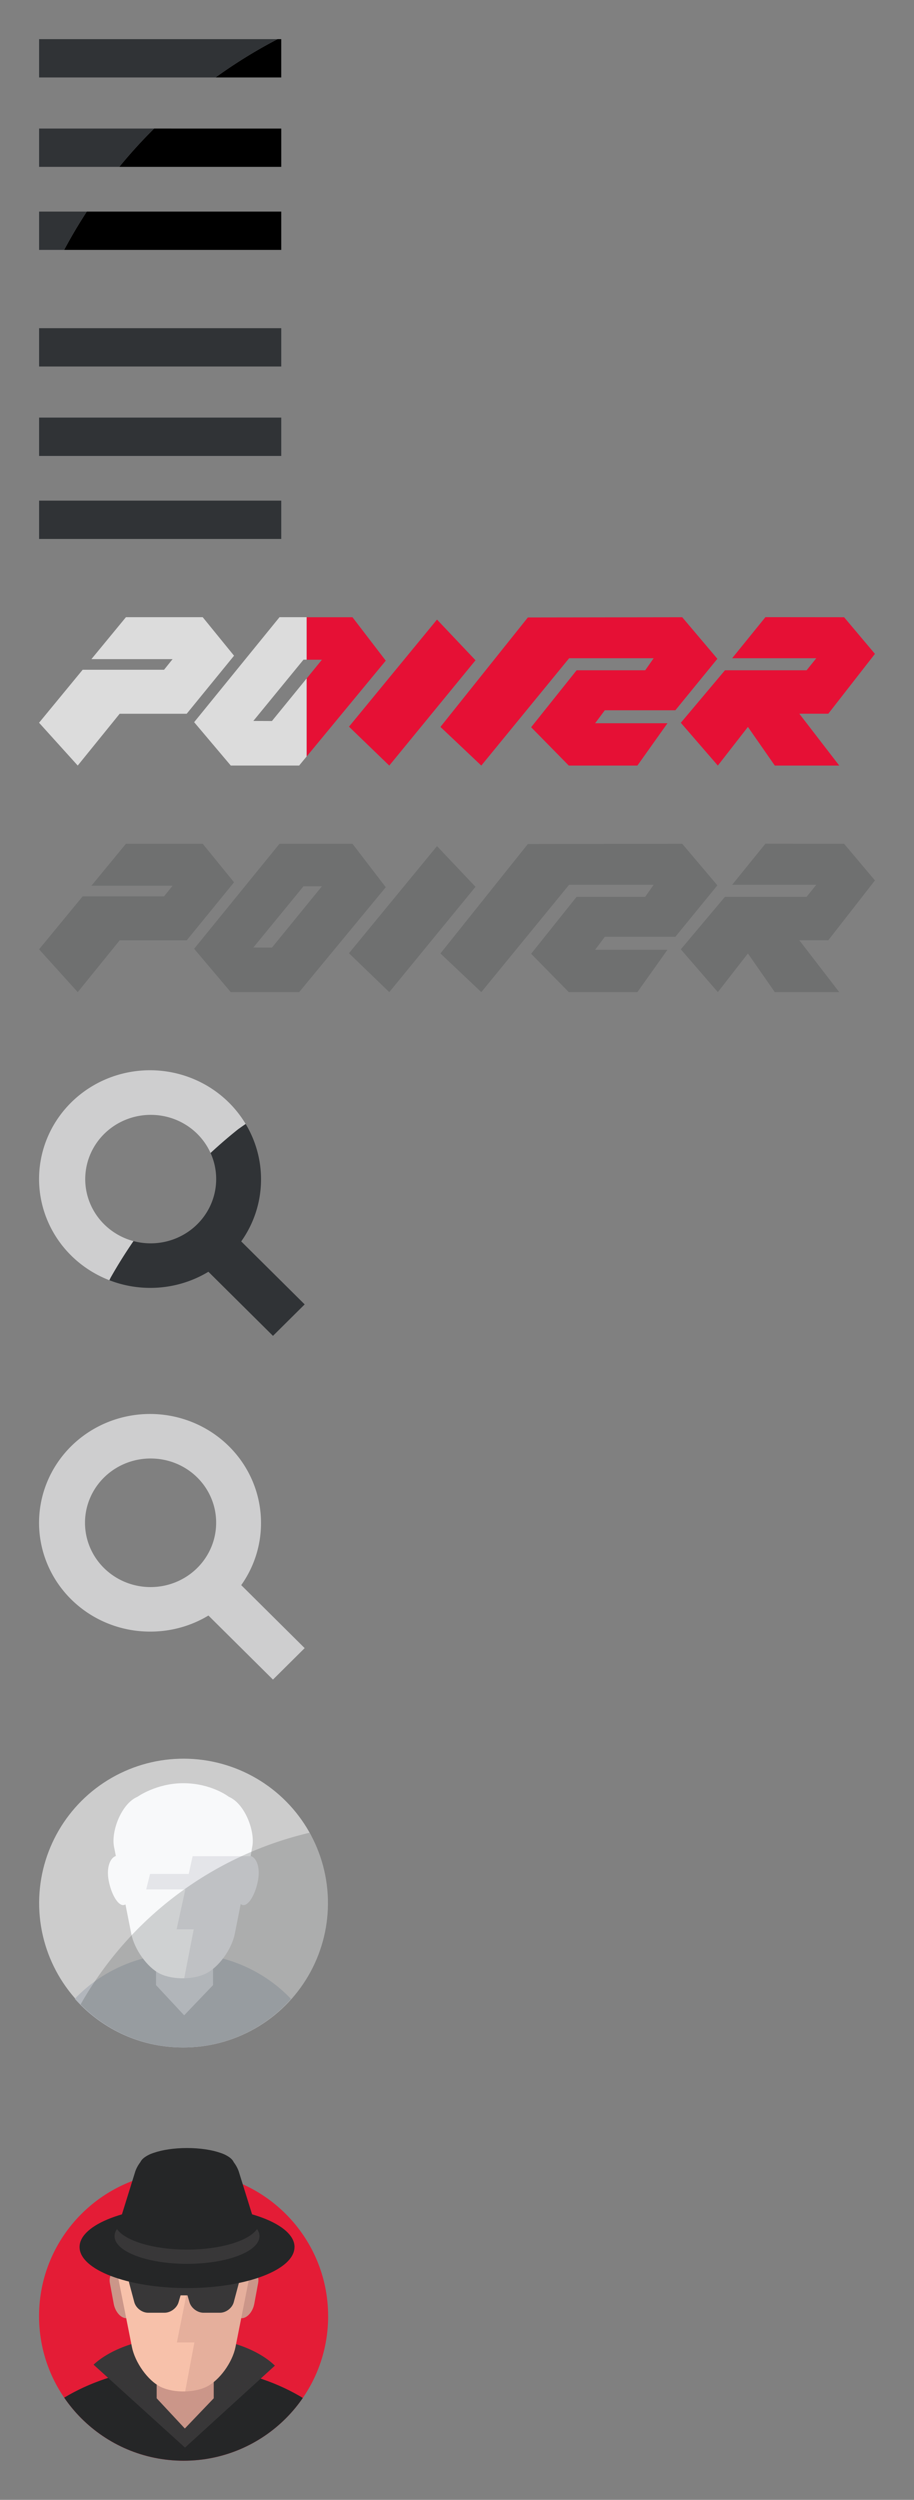 <svg xmlns="http://www.w3.org/2000/svg" width="117" height="320" viewBox="0 0 117 320"><rect x="0" y="0" width="117" height="320" fill="#808080" stroke="none"/><svg id="menu-hover" viewBox="-5 -5 41.03 37" width="41" height="37"><g fill-rule="evenodd"><path d="M6.12 22.092A63.747 63.747 0 0 0 3.216 27H31.03v-4.908H6.12z"/><path d="M.01 22.092V27h3.205a63.747 63.747 0 0 1 2.906-4.908H.01z" fill="#303336"/><path d="M14.74 11.455a63.747 63.747 0 0 0-4.295 4.707 63.747 63.747 0 0 0-.164.2h20.75v-4.907H14.74z"/><path d="M.01 11.455v4.908h10.27a63.747 63.747 0 0 1 .165-.2 63.747 63.747 0 0 1 4.295-4.708H.01z" fill="#303336"/><path d="M30.553 0a63.747 63.747 0 0 0-5.498 3.223 63.747 63.747 0 0 0-2.446 1.685h8.42V0h-.478z"/><path d="M.01 0v4.908h22.6a63.747 63.747 0 0 1 2.445-1.685A63.747 63.747 0 0 1 30.553 0H.01z" fill="#303336"/></g></svg><svg width="41" viewBox="-5 -5 41.03 37" height="37" id="menu" y="37"><path d="M.01 0h31.02v4.908H.01V0zm0 11.455h31.02v4.91H.01v-4.91zm0 10.636h31.02V27H.01v-4.91z" fill="#303336"/></svg><svg id="poirr-hover" viewBox="-5 -5 117 29" width="117" height="29" y="74"><path d="M92.98 0l-4.26 5.26h10.77L98.252 6.8h-10.45l-4.76 5.66-.892 1.06L86.89 19l3.85-4.95L94.182 19h8.25l-5.112-6.64h3.71L107 4.7 103.05.01zM34.25.01v5.44h1.96l-1.96 2.404v9.988L44.38 5.57 40.12.01zm48.08 0L62.57.04 51.38 14.05 56.61 19 67.853 5.26h10.82l-1.08 1.54h-8.78l-5.822 7.29L67.81 19h8.782l3.85-5.42h-9.26l1.24-1.66h9.03l5.378-6.59zm-31.39.3L39.673 14.02 44.83 19 55.87 5.52z" fill="#e61035"/><path d="M11.12.005L6.7 5.375h10.392L16 6.735H5.58L0 13.516l4.95 5.48 5.37-6.63h8.58l6.06-7.43-4.01-4.93zm19.66 0l-10.928 13.44 4.68 5.54v.01h8.788l-.01-.02.94-1.138V7.85l-4.44 5.446-2.38-.01 6.42-7.842h.4V.004z" fill-rule="evenodd" fill="#dcdcdc"/></svg><svg width="117" viewBox="-5 -5 117 29" height="29" id="poirr" y="103"><path d="M39.67 14.02L44.83 19 55.87 5.52 50.94.31zM62.57.04L51.38 14.05 56.61 19 67.85 5.26h10.82L77.59 6.8h-8.78l-5.82 7.29L67.81 19h8.78l3.85-5.42h-9.26l1.24-1.66h9.03l5.38-6.59-4.5-5.32zM11.12.01L6.7 5.38h10.39L16 6.74H5.58L0 13.52 4.95 19l5.37-6.63h8.58l6.06-7.43L20.95.01h-9.83zm16.31 13.28l6.42-7.84h2.36l-6.4 7.85zM30.78.01L19.85 13.45l4.68 5.54V19h8.79l-.01-.02L44.38 5.57 40.12.01h-9.34zM92.98 0l-4.26 5.26h10.77L98.25 6.8H87.8l-4.76 5.66-.89 1.06L86.89 19l3.85-4.95L94.18 19h8.25l-5.11-6.64h3.71L107 4.7 103.05.01z" class="cls-1"/></svg><svg xmlns:rdf="http://www.w3.org/1999/02/22-rdf-syntax-ns#" xmlns:cc="http://creativecommons.org/ns#" xmlns:dc="http://purl.org/dc/elements/1.1/" id="search-hover" height="44" width="44" viewBox="-5 -5 44 44" y="132"><g stroke-width="1.009"><path d="M45.47 40.034a14.199 13.923 0 1 0-17.444 20.001 63.714 62.472 0 0 1 .165-.336 63.714 62.472 0 0 1 2.921-4.671 8.39 8.227 0 0 1 2.296-16.163v.001a8.354 8.191 0 0 1 7.568 4.883 63.714 62.472 0 0 1 3.524-3.036 63.714 62.472 0 0 1 .97-.68z" fill="#cececf" transform="translate(-19.022 -33.155)"/><path fill="#303336" d="M45.47 40.034a63.714 62.472 0 0 0-.97.68 63.714 62.472 0 0 0-3.524 3.035 8.354 8.191 0 0 1 .719 3.344 8.39 8.227 0 0 1-10.582 7.934 63.714 62.472 0 0 0-2.921 4.672 63.714 62.472 0 0 0-.165.336 14.199 13.923 0 0 0 5.382.978 14.135 13.86 0 0 0 7.29-2.064l8.266 8.206 4.057-4.028-8.123-8.063a14.135 13.86 0 0 0 2.537-7.97 14.199 13.923 0 0 0-1.966-7.06z" transform="translate(-19.022 -33.155)"/></g></svg><svg xmlns:rdf="http://www.w3.org/1999/02/22-rdf-syntax-ns#" xmlns:cc="http://creativecommons.org/ns#" xmlns:dc="http://purl.org/dc/elements/1.1/" id="search" height="44" width="44" viewBox="-5 -5 44 44" y="176"><path id="search-path6-9-2-8" d="M14.378 27.856A14.206 13.929 0 1 1 28.411 13.93a14.141 13.866 0 0 1-14.033 13.926zm0-22.157a8.394 8.23 0 1 0 8.291 8.232 8.358 8.195 0 0 0-8.291-8.23zM29.941 34L19.783 23.915l4.059-4.029L34 29.971z" stroke-width="1.01" fill="#cececf"/></svg><svg xmlns:rdf="http://www.w3.org/1999/02/22-rdf-syntax-ns#" xmlns:cc="http://creativecommons.org/ns#" xmlns:dc="http://purl.org/dc/elements/1.1/" id="user-hover" height="50" viewBox="-5 -5 47 50" width="47" y="220"><defs id="user-hover-defs6"><clipPath id="user-hover-clipPath30"><path id="user-hover-path28" d="M24.545 67.592C10.989 67.592 0 56.603 0 43.047c0-13.555 10.989-24.544 24.545-24.544 13.555 0 24.544 10.989 24.544 24.544 0 13.556-10.989 24.545-24.544 24.545z"/></clipPath><clipPath id="user-hover-clipPath42"><path id="user-hover-path40" d="M0 67.592h49.089V0H0z"/></clipPath><style id="user-hover-style5322">.cls-1{fill:#303336;opacity:.2;mix-blend-mode:multiply}</style></defs><g id="user-hover-g10" transform="matrix(1.333 0 0 -1.333 14.909 104.71)"><g id="user-hover-g9495" transform="translate(-4.86 23.305) scale(.565)"><circle id="user-hover-path9347-3" stroke-width=".869" transform="scale(-1 1) rotate(-61.639)" cy="22.954" cx="-70.652" r="24.544" fill="#ccc" paint-order="markers stroke fill"/><g id="user-hover-g9369" transform="translate(-11.284 30.028)"><g id="user-hover-g24"><g id="user-hover-g26" clip-path="url(#user-hover-clipPath30)"><g id="user-hover-g32" transform="translate(46.019 22.667)"><path id="user-hover-path34" d="M0 0c-4.245 7.077-12.277 11.854-21.493 11.854-9.043 0-16.946-4.598-21.252-11.456l21.559-23.065z" fill="#b2b6bc"/></g></g></g><g id="user-hover-g36"><g id="user-hover-g38" clip-path="url(#user-hover-clipPath42)"><g id="user-hover-g44" transform="translate(19.971 34.695)"><path id="user-hover-path46" d="M0 0v-5.592l4.781-5.131 4.907 5.131V.272z" fill="#d2d6db"/></g><g id="user-hover-g48" transform="translate(16.056 46.915)"><path id="user-hover-path50" d="M0 0c0-2.316-.756-4.213-1.679-4.213-.924 0-2.032 1.897-2.462 4.213-.43 2.318.326 4.214 1.68 4.214C-1.108 4.214 0 2.318 0 0" fill="#f8f9fa"/></g><g id="user-hover-g52" transform="translate(33.165 46.915)"><path id="user-hover-path54" d="M0 0c0-2.316.756-4.213 1.68-4.213.923 0 2.031 1.897 2.461 4.213.43 2.318-.326 4.214-1.679 4.214C1.108 4.214 0 2.318 0 0" fill="#e4e5e9"/></g><g id="user-hover-g56" transform="translate(24.762 54.167)"><path id="user-hover-path58" d="M0 0l-3.521-20.944L0-23.9c1.331.032 2.648.294 3.669.792 2.183 1.065 4.401 4.114 4.929 6.776l2.76 13.915V0z" fill="#e4e5e9"/></g><g id="user-hover-g60" transform="translate(32.351 61.108)"><path id="user-hover-path62" d="M0 0s-2.955 2.313-7.764 2.313C-12.315 2.313-15.545 0-15.545 0c-2.713-1.155-4.501-5.842-3.973-8.504l2.93-14.769c.528-2.663 2.709-5.711 4.847-6.777 1.137-.567 2.671-.829 4.186-.792l-2.042 5.06 3.435 15.687h9.856l.28 1.591C4.501-5.842 2.713-1.155 0 0" fill="#f8f9fa"/></g><g id="user-hover-g64" transform="translate(24.762 30.267)"><path id="user-hover-path66" d="M0 0l-1.668.673-2.533 7.648h5.815z" fill="#f8f9fa"/></g><g id="user-hover-g68" transform="translate(18.3 45.37)"><path id="user-hover-path70" d="M0 0h11.75v2.631H.656z" fill="#e4e5e9"/></g></g></g></g><path id="user-hover-Ellipse_17_copy" opacity=".2" style="mix-blend-mode:multiply" d="M-4.126 55.857a24.545 24.544 16.639 0 1 1.77-1.632 24.545 24.544 16.639 0 1 1.96-1.475 24.545 24.544 16.639 0 1 2.099-1.273 24.545 24.544 16.639 0 1 1.557-.77 24.545 24.544 16.639 0 1 2.283-.897 24.545 24.544 16.639 0 1 2.363-.663 24.545 24.544 16.639 0 1 2.416-.427 24.545 24.544 16.639 0 1 2.446-.181 24.545 24.544 16.639 0 1 2.454.063 24.545 24.544 16.639 0 1 2.433.309 24.545 24.544 16.639 0 1 2.392.549 24.545 24.544 16.639 0 1 2.323.785 24.545 24.544 16.639 0 1 2.235 1.012 24.545 24.544 16.639 0 1 2.121 1.232 24.545 24.544 16.639 0 1 1.99 1.437 24.545 24.544 16.639 0 1 1.835 1.63 24.545 24.544 16.639 0 1 1.663 1.802 24.545 24.544 16.639 0 1 1.475 1.96 24.545 24.544 16.639 0 1 1.271 2.1 24.545 24.544 16.639 0 1 .77 1.555 24.545 24.544 16.639 0 1 .899 2.284 24.545 24.544 16.639 0 1 .663 2.363 24.545 24.544 16.639 0 1 .425 2.415 24.545 24.544 16.639 0 1 .183 2.448 24.545 24.544 16.639 0 1-.064 2.452 24.545 24.544 16.639 0 1-.308 2.433 24.545 24.544 16.639 0 1-.549 2.392 24.545 24.544 16.639 0 1-.785 2.325 24.545 24.544 16.639 0 1-1.014 2.234 24.545 24.544 16.639 0 1-.41.709A60.646 60.646 0 0 1-4.126 55.857z" stroke-width=".97" fill="#303336"/></g></g></svg><svg width="47" viewBox="-5 -5 47 50" height="50" id="user" y="270"><defs><clipPath id="user-a"><path d="M0 164.57h126.75V0H0z"/></clipPath><clipPath id="user-b"><path d="M6.73 98.94c0-31.156 25.256-56.412 56.412-56.412 31.155 0 56.412 25.256 56.412 56.412 0 31.155-25.257 56.413-56.412 56.413-31.156 0-56.413-25.258-56.413-56.413"/></clipPath><clipPath id="user-c"><path d="M0 164.57h126.75V0H0z"/></clipPath><clipPath id="user-d"><path d="M63.642 124.5L55.55 76.36l8.092-6.795c3.06.073 6.086.676 8.433 1.82 5.017 2.45 10.116 9.457 11.33 15.574l6.344 31.98v5.55z"/></clipPath><clipPath id="user-e"><path d="M0 164.57h126.75V0H0z"/></clipPath></defs><g transform="matrix(.328 0 0 -.328 -2.207 53.94)" clip-path="url(#user-a)"><path d="M119.55 98.94c0-31.156-25.258-56.413-56.412-56.413-31.156 0-56.413 25.257-56.413 56.412 0 31.15 25.25 56.41 56.41 56.41 31.15 0 56.41-25.26 56.41-56.42" fill="#e41c36"/></g><g transform="matrix(.328 0 0 -.328 -2.207 53.94)" clip-path="url(#user-b)"><path d="M126.75 52.1c-12.58 16.264-36.403 27.243-63.73 27.243-26.816 0-50.255-10.568-63.02-26.33L63.93 0z" fill="#252627"/><path d="M98.766 79.635c-7.03 6.81-20.328 11.408-35.588 11.408-14.974 0-28.06-4.426-35.188-11.025L63.685 47.65z" fill="#383738"/></g><g transform="matrix(.328 0 0 -.328 -2.207 53.94)" clip-path="url(#user-c)"><path d="M52.63 79.744V66.892L63.62 55.1l11.277 11.79v13.48zm-7.998 24.07c0-3.117-1.737-5.67-3.86-5.67s-4.326 2.51-4.894 5.576l-1.527 8.22c-.56 3.065 1.52 5.573 4.63 5.573s5.66-2.55 5.66-5.67zm37.324 0c0-3.117 1.737-5.67 3.86-5.67 2.122 0 4.326 2.51 4.895 5.576l1.53 8.22c.57 3.064-1.51 5.573-4.62 5.573s-5.66-2.55-5.66-5.67z" fill="#cb9689"/><path d="M63.642 124.5L55.55 76.36l8.092-6.796c3.06.075 6.086.677 8.433 1.822 5.017 2.448 10.116 9.456 11.33 15.573l6.343 31.98v5.55z" fill="#e5af9c"/></g><g transform="matrix(.328 0 0 -.328 -2.207 53.94)" clip-path="url(#user-d)"><path d="M62.806 64.56l-3.05 4.617-5.77 19.513H67.35z" fill="#f7c1aa"/></g><g transform="matrix(.328 0 0 -.328 -2.207 53.94)" clip-path="url(#user-e)"><path d="M81.085 132.03h-35.73c-6.234 0-10.344-5.005-9.13-11.122l6.735-33.95c1.213-6.12 6.226-13.126 11.14-15.575 2.614-1.303 6.138-1.905 9.62-1.82l-4.693 11.63 8.284 41.538 22.52 1.764v-5.555l.39 1.964c1.21 6.117-2.9 11.122-9.13 11.122" fill="#f7c1aa"/><path stroke="#e41c36" stroke-miterlimit="10" d="M90.845 132.01c0-5.24-12.154-9.488-27.147-9.488s-27.146 4.24-27.146 9.48 12.153 9.485 27.146 9.485 27.147-4.24 27.147-9.48z" fill="none"/><g fill="#383738"><path d="M67.06 107.06h-8.027v6.85h8.026z"/><path d="M43.9 104.39c.604-2.26 3.01-4.107 5.35-4.107h6.483c2.34 0 4.787 1.84 5.44 4.09l2.21 7.595c.655 2.245-.723 4.08-3.062 4.08H45.04c-2.34 0-3.76-1.85-3.155-4.106z"/><path d="M82.71 104.39c-.603-2.26-3.01-4.11-5.35-4.11h-6.483c-2.34 0-4.787 1.838-5.44 4.083l-2.21 7.593c-.655 2.246.723 4.082 3.062 4.082h15.28c2.34 0 3.75-1.848 3.15-4.108z"/></g><g fill="#252627"><path d="M106.42 125.93c0-8.85-18.782-16.02-41.947-16.02-23.16 0-41.94 7.17-41.94 16.02s18.78 16.022 41.95 16.022 41.95-7.172 41.95-16.022m-23.58 32.212c0-3.547-8.23-6.422-18.377-6.422s-18.375 2.875-18.375 6.422 8.228 6.423 18.377 6.423c10.15 0 18.378-2.876 18.378-6.423"/><path d="M55.96 133.34l-18.278.85 6.582 21.184s2.298 7.57 9.732 7.57c7.436 0 8.838-6.74 8.838-6.74h1.824s.35-24.75 0-25.1c-.35-.35-8.698 2.246-8.698 2.246"/><path d="M72.982 133.34l18.278.85-6.582 21.184s-2.296 7.57-9.73 7.57c-7.438 0-8.84-6.74-8.84-6.74H63.07s-1.76-24.094-1.41-24.444c.35-.35 11.322 1.59 11.322 1.59"/></g><path d="M64.47 124.92c-13.1 0-24.116 3.402-27.327 8.02-.617-.885-.95-1.816-.95-2.778 0-5.965 12.66-10.8 28.278-10.8 15.62 0 28.28 4.835 28.28 10.8 0 .962-.33 1.893-.95 2.78-3.21-4.62-14.22-8.022-27.32-8.022" fill="#383738"/></g></svg></svg>